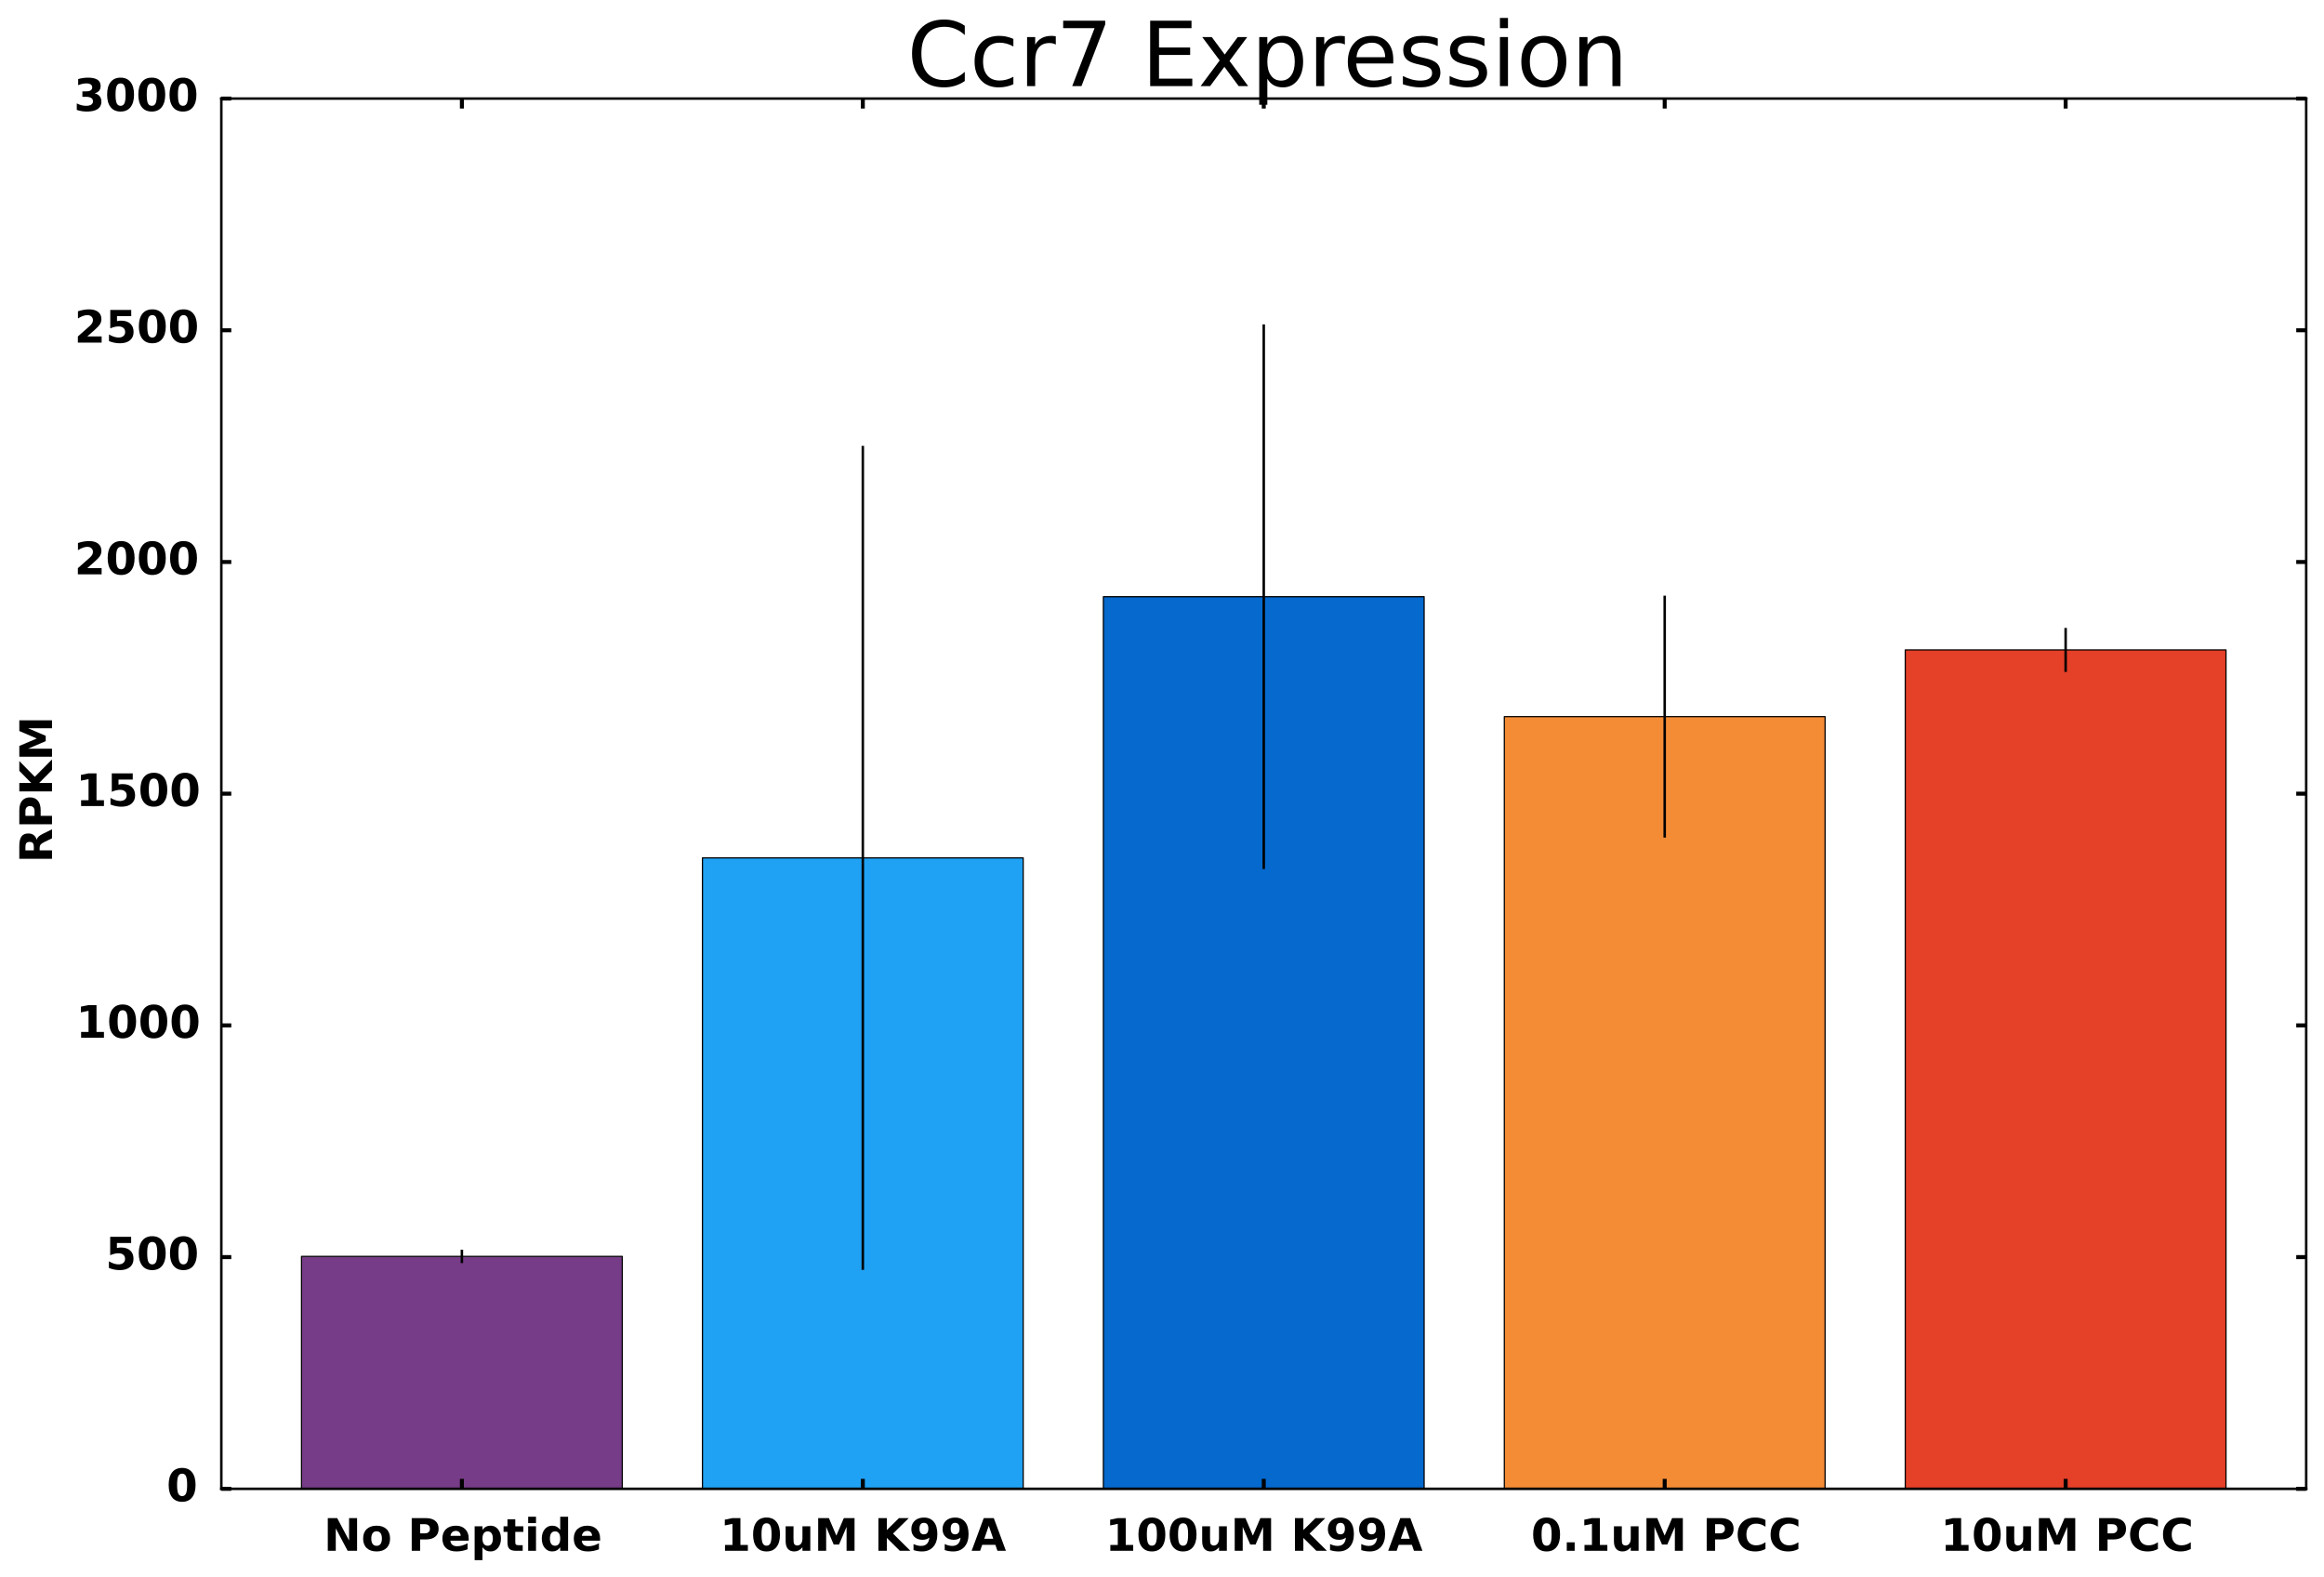 <?xml version="1.0" encoding="utf-8" standalone="no"?>
<!DOCTYPE svg PUBLIC "-//W3C//DTD SVG 1.1//EN"
  "http://www.w3.org/Graphics/SVG/1.1/DTD/svg11.dtd">
<!-- Created with matplotlib (http://matplotlib.org/) -->
<svg height="633pt" version="1.1" viewBox="0 0 933 633" width="933pt" xmlns="http://www.w3.org/2000/svg" xmlns:xlink="http://www.w3.org/1999/xlink">
 <defs>
  <style type="text/css">
*{stroke-linecap:butt;stroke-linejoin:round;}
  </style>
 </defs>
 <g id="figure_1">
  <g id="patch_1">
   <path d="
M0 633.375
L933.053 633.375
L933.053 -1.13687e-13
L0 -1.13687e-13
z
" style="fill:#ffffff;"/>
  </g>
  <g id="axes_1">
   <g id="patch_2">
    <path d="
M88.853 597.554
L925.852 597.554
L925.852 39.554
L88.853 39.554
z
" style="fill:#ffffff;"/>
   </g>
   <g id="patch_3">
    <path clip-path="url(#p09d5c13479)" d="
M121.045 597.554
L249.814 597.554
L249.814 504.259
L121.045 504.259
z
" style="fill:#763c87;stroke:#000000;stroke-linejoin:miter;stroke-width:0.48;"/>
   </g>
   <g id="patch_4">
    <path clip-path="url(#p09d5c13479)" d="
M282.006 597.554
L410.776 597.554
L410.776 344.314
L282.006 344.314
z
" style="fill:#1fa2f4;stroke:#000000;stroke-linejoin:miter;stroke-width:0.48;"/>
   </g>
   <g id="patch_5">
    <path clip-path="url(#p09d5c13479)" d="
M442.968 597.554
L571.737 597.554
L571.737 239.491
L442.968 239.491
z
" style="fill:#0569ce;stroke:#000000;stroke-linejoin:miter;stroke-width:0.48;"/>
   </g>
   <g id="patch_6">
    <path clip-path="url(#p09d5c13479)" d="
M603.929 597.554
L732.699 597.554
L732.699 287.626
L603.929 287.626
z
" style="fill:#f48c36;stroke:#000000;stroke-linejoin:miter;stroke-width:0.48;"/>
   </g>
   <g id="patch_7">
    <path clip-path="url(#p09d5c13479)" d="
M764.891 597.554
L893.66 597.554
L893.66 260.854
L764.891 260.854
z
" style="fill:#e54028;stroke:#000000;stroke-linejoin:miter;stroke-width:0.48;"/>
   </g>
   <g id="LineCollection_1">
    <path clip-path="url(#p09d5c13479)" d="
M185.429 506.944
L185.429 501.573" style="fill:none;stroke:#000000;"/>
    <path clip-path="url(#p09d5c13479)" d="
M346.391 509.663
L346.391 178.964" style="fill:none;stroke:#000000;"/>
    <path clip-path="url(#p09d5c13479)" d="
M507.353 348.794
L507.353 130.189" style="fill:none;stroke:#000000;"/>
    <path clip-path="url(#p09d5c13479)" d="
M668.314 336.19
L668.314 239.063" style="fill:none;stroke:#000000;"/>
    <path clip-path="url(#p09d5c13479)" d="
M829.276 269.678
L829.276 252.03" style="fill:none;stroke:#000000;"/>
   </g>
   <g id="line2d_1">
    <defs>
     <path d="
M3 1.83697e-16
L-3 -1.83697e-16" id="mf6afe704e8"/>
    </defs>
    <g clip-path="url(#p09d5c13479)">
     <use x="185.429" xlink:href="#mf6afe704e8" y="506.944"/>
     <use x="346.391" xlink:href="#mf6afe704e8" y="509.663"/>
     <use x="507.353" xlink:href="#mf6afe704e8" y="348.794"/>
     <use x="668.314" xlink:href="#mf6afe704e8" y="336.19"/>
     <use x="829.276" xlink:href="#mf6afe704e8" y="269.678"/>
    </g>
   </g>
   <g id="line2d_2">
    <g clip-path="url(#p09d5c13479)">
     <use x="185.429" xlink:href="#mf6afe704e8" y="501.573"/>
     <use x="346.391" xlink:href="#mf6afe704e8" y="178.964"/>
     <use x="507.353" xlink:href="#mf6afe704e8" y="130.189"/>
     <use x="668.314" xlink:href="#mf6afe704e8" y="239.063"/>
     <use x="829.276" xlink:href="#mf6afe704e8" y="252.03"/>
    </g>
   </g>
   <g id="line2d_3">
    <path clip-path="url(#p09d5c13479)" d="
M185.429 504.259
L346.391 344.314
L507.353 239.491
L668.314 287.626
L829.276 260.854" style="fill:none;"/>
   </g>
   <g id="patch_8">
    <path d="
M88.853 39.554
L925.852 39.554" style="fill:none;stroke:#000000;stroke-linecap:square;stroke-linejoin:miter;"/>
   </g>
   <g id="patch_9">
    <path d="
M88.853 597.554
L88.853 39.554" style="fill:none;stroke:#000000;stroke-linecap:square;stroke-linejoin:miter;"/>
   </g>
   <g id="patch_10">
    <path d="
M925.852 597.554
L925.852 39.554" style="fill:none;stroke:#000000;stroke-linecap:square;stroke-linejoin:miter;"/>
   </g>
   <g id="patch_11">
    <path d="
M88.853 597.554
L925.852 597.554" style="fill:none;stroke:#000000;stroke-linecap:square;stroke-linejoin:miter;"/>
   </g>
   <g id="matplotlib.axis_1">
    <g id="xtick_1">
     <g id="line2d_4">
      <defs>
       <path d="
M0 0
L0 -4" id="md018de7690" style="stroke:#000000;stroke-width:1.6;"/>
      </defs>
      <g>
       <use style="stroke:#000000;stroke-width:1.6;" x="185.429" xlink:href="#md018de7690" y="597.554"/>
      </g>
     </g>
     <g id="line2d_5">
      <defs>
       <path d="
M0 0
L0 4" id="mb6e9f458a9" style="stroke:#000000;stroke-width:1.6;"/>
      </defs>
      <g>
       <use style="stroke:#000000;stroke-width:1.6;" x="185.429" xlink:href="#mb6e9f458a9" y="39.554"/>
      </g>
     </g>
     <g id="text_1">
      <!-- No Peptide -->
      <defs>
       <path d="
M27.484 70.219
L27.484 54.688
L45.516 54.688
L45.516 42.188
L27.484 42.188
L27.484 19
Q27.484 15.188 29 13.844
Q30.516 12.5 35.016 12.5
L44 12.5
L44 0
L29 0
Q18.656 0 14.328 4.312
Q10.016 8.641 10.016 19
L10.016 42.188
L1.312 42.188
L1.312 54.688
L10.016 54.688
L10.016 70.219
z
" id="BitstreamVeraSans-Bold-74"/>
       <path id="BitstreamVeraSans-Bold-20"/>
       <path d="
M25.875 7.906
L25.875 -20.797
L8.406 -20.797
L8.406 54.688
L25.875 54.688
L25.875 46.688
Q29.5 51.469 33.891 53.734
Q38.281 56 44 56
Q54.109 56 60.594 47.969
Q67.094 39.938 67.094 27.297
Q67.094 14.656 60.594 6.609
Q54.109 -1.422 44 -1.422
Q38.281 -1.422 33.891 0.844
Q29.5 3.125 25.875 7.906
M37.5 43.312
Q31.891 43.312 28.875 39.188
Q25.875 35.062 25.875 27.297
Q25.875 19.531 28.875 15.406
Q31.891 11.281 37.5 11.281
Q43.109 11.281 46.062 15.375
Q49.031 19.484 49.031 27.297
Q49.031 35.109 46.062 39.203
Q43.109 43.312 37.5 43.312" id="BitstreamVeraSans-Bold-70"/>
       <path d="
M9.188 72.906
L40.375 72.906
Q54.297 72.906 61.734 66.719
Q69.188 60.547 69.188 49.125
Q69.188 37.641 61.734 31.469
Q54.297 25.297 40.375 25.297
L27.984 25.297
L27.984 0
L9.188 0
z

M27.984 59.281
L27.984 38.922
L38.375 38.922
Q43.844 38.922 46.828 41.578
Q49.812 44.234 49.812 49.125
Q49.812 54 46.828 56.641
Q43.844 59.281 38.375 59.281
z
" id="BitstreamVeraSans-Bold-50"/>
       <path d="
M62.984 27.484
L62.984 22.516
L22.125 22.516
Q22.75 16.359 26.562 13.281
Q30.375 10.203 37.203 10.203
Q42.719 10.203 48.5 11.844
Q54.297 13.484 60.406 16.797
L60.406 3.328
Q54.203 0.984 48 -0.219
Q41.797 -1.422 35.594 -1.422
Q20.75 -1.422 12.516 6.125
Q4.297 13.672 4.297 27.297
Q4.297 40.672 12.375 48.328
Q20.453 56 34.625 56
Q47.516 56 55.25 48.234
Q62.984 40.484 62.984 27.484
M45.016 33.297
Q45.016 38.281 42.109 41.328
Q39.203 44.391 34.516 44.391
Q29.438 44.391 26.266 41.531
Q23.094 38.672 22.312 33.297
z
" id="BitstreamVeraSans-Bold-65"/>
       <path d="
M45.609 46.688
L45.609 75.984
L63.188 75.984
L63.188 0
L45.609 0
L45.609 7.906
Q42 3.078 37.641 0.828
Q33.297 -1.422 27.594 -1.422
Q17.484 -1.422 10.984 6.609
Q4.5 14.656 4.5 27.297
Q4.5 39.938 10.984 47.969
Q17.484 56 27.594 56
Q33.25 56 37.625 53.734
Q42 51.469 45.609 46.688
M34.078 11.281
Q39.703 11.281 42.656 15.375
Q45.609 19.484 45.609 27.297
Q45.609 35.109 42.656 39.203
Q39.703 43.312 34.078 43.312
Q28.516 43.312 25.562 39.203
Q22.609 35.109 22.609 27.297
Q22.609 19.484 25.562 15.375
Q28.516 11.281 34.078 11.281" id="BitstreamVeraSans-Bold-64"/>
       <path d="
M8.406 54.688
L25.875 54.688
L25.875 0
L8.406 0
z

M8.406 75.984
L25.875 75.984
L25.875 61.719
L8.406 61.719
z
" id="BitstreamVeraSans-Bold-69"/>
       <path d="
M9.188 72.906
L30.172 72.906
L56.688 22.906
L56.688 72.906
L74.516 72.906
L74.516 0
L53.516 0
L27 50
L27 0
L9.188 0
z
" id="BitstreamVeraSans-Bold-4e"/>
       <path d="
M34.422 43.5
Q28.609 43.5 25.562 39.328
Q22.516 35.156 22.516 27.297
Q22.516 19.438 25.562 15.25
Q28.609 11.078 34.422 11.078
Q40.141 11.078 43.156 15.25
Q46.188 19.438 46.188 27.297
Q46.188 35.156 43.156 39.328
Q40.141 43.5 34.422 43.5
M34.422 56
Q48.531 56 56.469 48.375
Q64.406 40.766 64.406 27.297
Q64.406 13.812 56.469 6.188
Q48.531 -1.422 34.422 -1.422
Q20.266 -1.422 12.281 6.188
Q4.297 13.812 4.297 27.297
Q4.297 40.766 12.281 48.375
Q20.266 56 34.422 56" id="BitstreamVeraSans-Bold-6f"/>
      </defs>
      <g transform="translate(129.94 622.432)scale(0.18 -0.18)">
       <use xlink:href="#BitstreamVeraSans-Bold-4e"/>
       <use x="83.691" xlink:href="#BitstreamVeraSans-Bold-6f"/>
       <use x="152.393" xlink:href="#BitstreamVeraSans-Bold-20"/>
       <use x="187.207" xlink:href="#BitstreamVeraSans-Bold-50"/>
       <use x="260.498" xlink:href="#BitstreamVeraSans-Bold-65"/>
       <use x="328.32" xlink:href="#BitstreamVeraSans-Bold-70"/>
       <use x="399.902" xlink:href="#BitstreamVeraSans-Bold-74"/>
       <use x="447.705" xlink:href="#BitstreamVeraSans-Bold-69"/>
       <use x="481.982" xlink:href="#BitstreamVeraSans-Bold-64"/>
       <use x="553.564" xlink:href="#BitstreamVeraSans-Bold-65"/>
      </g>
     </g>
    </g>
    <g id="xtick_2">
     <g id="line2d_6">
      <g>
       <use style="stroke:#000000;stroke-width:1.6;" x="346.391" xlink:href="#md018de7690" y="597.554"/>
      </g>
     </g>
     <g id="line2d_7">
      <g>
       <use style="stroke:#000000;stroke-width:1.6;" x="346.391" xlink:href="#mb6e9f458a9" y="39.554"/>
      </g>
     </g>
     <g id="text_2">
      <!-- 10uM K99A -->
      <defs>
       <path d="
M9.188 72.906
L33.109 72.906
L49.703 33.891
L66.406 72.906
L90.281 72.906
L90.281 0
L72.516 0
L72.516 53.328
L55.719 14.016
L43.797 14.016
L27 53.328
L27 0
L9.188 0
z
" id="BitstreamVeraSans-Bold-4d"/>
       <path d="
M53.422 13.281
L24.031 13.281
L19.391 0
L0.484 0
L27.484 72.906
L49.906 72.906
L76.906 0
L58.016 0
z

M28.719 26.812
L48.688 26.812
L38.719 55.812
z
" id="BitstreamVeraSans-Bold-41"/>
       <path d="
M46 36.531
Q46 50.203 43.438 55.781
Q40.875 61.375 34.812 61.375
Q28.766 61.375 26.172 55.781
Q23.578 50.203 23.578 36.531
Q23.578 22.703 26.172 17.031
Q28.766 11.375 34.812 11.375
Q40.828 11.375 43.406 17.031
Q46 22.703 46 36.531
M64.797 36.375
Q64.797 18.266 56.984 8.422
Q49.172 -1.422 34.812 -1.422
Q20.406 -1.422 12.594 8.422
Q4.781 18.266 4.781 36.375
Q4.781 54.547 12.594 64.375
Q20.406 74.219 34.812 74.219
Q49.172 74.219 56.984 64.375
Q64.797 54.547 64.797 36.375" id="BitstreamVeraSans-Bold-30"/>
       <path d="
M7.812 21.297
L7.812 54.688
L25.391 54.688
L25.391 49.219
Q25.391 44.781 25.344 38.062
Q25.297 31.344 25.297 29.109
Q25.297 22.516 25.641 19.609
Q25.984 16.703 26.812 15.375
Q27.875 13.672 29.609 12.734
Q31.344 11.812 33.594 11.812
Q39.062 11.812 42.188 16.016
Q45.312 20.219 45.312 27.688
L45.312 54.688
L62.797 54.688
L62.797 0
L45.312 0
L45.312 7.906
Q41.359 3.125 36.938 0.844
Q32.516 -1.422 27.203 -1.422
Q17.719 -1.422 12.766 4.391
Q7.812 10.203 7.812 21.297" id="BitstreamVeraSans-Bold-75"/>
       <path d="
M9.188 72.906
L27.984 72.906
L27.984 46.297
L55.078 72.906
L76.906 72.906
L41.797 38.375
L80.516 0
L56.984 0
L27.984 28.719
L27.984 0
L9.188 0
z
" id="BitstreamVeraSans-Bold-4b"/>
       <path d="
M11.719 12.984
L28.328 12.984
L28.328 60.109
L11.281 56.594
L11.281 69.391
L28.219 72.906
L46.094 72.906
L46.094 12.984
L62.703 12.984
L62.703 0
L11.719 0
z
" id="BitstreamVeraSans-Bold-31"/>
       <path d="
M10.016 1.609
L10.016 15.094
Q14.5 12.984 18.594 11.938
Q22.703 10.891 26.703 10.891
Q35.109 10.891 39.797 15.547
Q44.484 20.219 45.312 29.391
Q42 26.953 38.234 25.734
Q34.469 24.516 30.078 24.516
Q18.891 24.516 12.031 31.031
Q5.172 37.547 5.172 48.188
Q5.172 59.969 12.812 67.047
Q20.453 74.125 33.297 74.125
Q47.562 74.125 55.375 64.5
Q63.188 54.891 63.188 37.312
Q63.188 19.234 54.047 8.906
Q44.922 -1.422 29 -1.422
Q23.875 -1.422 19.188 -0.656
Q14.5 0.094 10.016 1.609
M33.203 36.719
Q38.141 36.719 40.625 39.906
Q43.109 43.109 43.109 49.516
Q43.109 55.859 40.625 59.078
Q38.141 62.312 33.203 62.312
Q28.266 62.312 25.781 59.078
Q23.297 55.859 23.297 49.516
Q23.297 43.109 25.781 39.906
Q28.266 36.719 33.203 36.719" id="BitstreamVeraSans-Bold-39"/>
      </defs>
      <g transform="translate(288.951 622.432)scale(0.18 -0.18)">
       <use xlink:href="#BitstreamVeraSans-Bold-31"/>
       <use x="69.58" xlink:href="#BitstreamVeraSans-Bold-30"/>
       <use x="139.16" xlink:href="#BitstreamVeraSans-Bold-75"/>
       <use x="210.352" xlink:href="#BitstreamVeraSans-Bold-4d"/>
       <use x="309.863" xlink:href="#BitstreamVeraSans-Bold-20"/>
       <use x="344.678" xlink:href="#BitstreamVeraSans-Bold-4b"/>
       <use x="422.168" xlink:href="#BitstreamVeraSans-Bold-39"/>
       <use x="491.748" xlink:href="#BitstreamVeraSans-Bold-39"/>
       <use x="561.328" xlink:href="#BitstreamVeraSans-Bold-41"/>
      </g>
     </g>
    </g>
    <g id="xtick_3">
     <g id="line2d_8">
      <g>
       <use style="stroke:#000000;stroke-width:1.6;" x="507.353" xlink:href="#md018de7690" y="597.554"/>
      </g>
     </g>
     <g id="line2d_9">
      <g>
       <use style="stroke:#000000;stroke-width:1.6;" x="507.353" xlink:href="#mb6e9f458a9" y="39.554"/>
      </g>
     </g>
     <g id="text_3">
      <!-- 100uM K99A -->
      <g transform="translate(443.651 622.432)scale(0.18 -0.18)">
       <use xlink:href="#BitstreamVeraSans-Bold-31"/>
       <use x="69.58" xlink:href="#BitstreamVeraSans-Bold-30"/>
       <use x="139.16" xlink:href="#BitstreamVeraSans-Bold-30"/>
       <use x="208.74" xlink:href="#BitstreamVeraSans-Bold-75"/>
       <use x="279.932" xlink:href="#BitstreamVeraSans-Bold-4d"/>
       <use x="379.443" xlink:href="#BitstreamVeraSans-Bold-20"/>
       <use x="414.258" xlink:href="#BitstreamVeraSans-Bold-4b"/>
       <use x="491.748" xlink:href="#BitstreamVeraSans-Bold-39"/>
       <use x="561.328" xlink:href="#BitstreamVeraSans-Bold-39"/>
       <use x="630.908" xlink:href="#BitstreamVeraSans-Bold-41"/>
      </g>
     </g>
    </g>
    <g id="xtick_4">
     <g id="line2d_10">
      <g>
       <use style="stroke:#000000;stroke-width:1.6;" x="668.314" xlink:href="#md018de7690" y="597.554"/>
      </g>
     </g>
     <g id="line2d_11">
      <g>
       <use style="stroke:#000000;stroke-width:1.6;" x="668.314" xlink:href="#mb6e9f458a9" y="39.554"/>
      </g>
     </g>
     <g id="text_4">
      <!-- 0.1uM PCC -->
      <defs>
       <path d="
M67 4
Q61.812 1.312 56.203 -0.047
Q50.594 -1.422 44.484 -1.422
Q26.266 -1.422 15.625 8.766
Q4.984 18.953 4.984 36.375
Q4.984 53.859 15.625 64.031
Q26.266 74.219 44.484 74.219
Q50.594 74.219 56.203 72.844
Q61.812 71.484 67 68.797
L67 53.719
Q61.766 57.281 56.688 58.938
Q51.609 60.594 46 60.594
Q35.938 60.594 30.172 54.141
Q24.422 47.703 24.422 36.375
Q24.422 25.094 30.172 18.641
Q35.938 12.203 46 12.203
Q51.609 12.203 56.688 13.859
Q61.766 15.531 67 19.094
z
" id="BitstreamVeraSans-Bold-43"/>
       <path d="
M10.203 18.891
L27.781 18.891
L27.781 0
L10.203 0
z
" id="BitstreamVeraSans-Bold-2e"/>
      </defs>
      <g transform="translate(614.643 622.432)scale(0.18 -0.18)">
       <use xlink:href="#BitstreamVeraSans-Bold-30"/>
       <use x="69.58" xlink:href="#BitstreamVeraSans-Bold-2e"/>
       <use x="107.568" xlink:href="#BitstreamVeraSans-Bold-31"/>
       <use x="177.148" xlink:href="#BitstreamVeraSans-Bold-75"/>
       <use x="248.34" xlink:href="#BitstreamVeraSans-Bold-4d"/>
       <use x="347.852" xlink:href="#BitstreamVeraSans-Bold-20"/>
       <use x="382.666" xlink:href="#BitstreamVeraSans-Bold-50"/>
       <use x="455.957" xlink:href="#BitstreamVeraSans-Bold-43"/>
       <use x="529.346" xlink:href="#BitstreamVeraSans-Bold-43"/>
      </g>
     </g>
    </g>
    <g id="xtick_5">
     <g id="line2d_12">
      <g>
       <use style="stroke:#000000;stroke-width:1.6;" x="829.276" xlink:href="#md018de7690" y="597.554"/>
      </g>
     </g>
     <g id="line2d_13">
      <g>
       <use style="stroke:#000000;stroke-width:1.6;" x="829.276" xlink:href="#mb6e9f458a9" y="39.554"/>
      </g>
     </g>
     <g id="text_5">
      <!-- 10uM PCC -->
      <g transform="translate(779.023 622.432)scale(0.18 -0.18)">
       <use xlink:href="#BitstreamVeraSans-Bold-31"/>
       <use x="69.58" xlink:href="#BitstreamVeraSans-Bold-30"/>
       <use x="139.16" xlink:href="#BitstreamVeraSans-Bold-75"/>
       <use x="210.352" xlink:href="#BitstreamVeraSans-Bold-4d"/>
       <use x="309.863" xlink:href="#BitstreamVeraSans-Bold-20"/>
       <use x="344.678" xlink:href="#BitstreamVeraSans-Bold-50"/>
       <use x="417.969" xlink:href="#BitstreamVeraSans-Bold-43"/>
       <use x="491.357" xlink:href="#BitstreamVeraSans-Bold-43"/>
      </g>
     </g>
    </g>
   </g>
   <g id="matplotlib.axis_2">
    <g id="ytick_1">
     <g id="line2d_14">
      <defs>
       <path d="
M0 0
L4 0" id="med74821ad8" style="stroke:#000000;stroke-width:1.6;"/>
      </defs>
      <g>
       <use style="stroke:#000000;stroke-width:1.6;" x="88.853" xlink:href="#med74821ad8" y="597.554"/>
      </g>
     </g>
     <g id="line2d_15">
      <defs>
       <path d="
M0 0
L-4 0" id="mc83d8c5c1e" style="stroke:#000000;stroke-width:1.6;"/>
      </defs>
      <g>
       <use style="stroke:#000000;stroke-width:1.6;" x="925.852" xlink:href="#mc83d8c5c1e" y="597.554"/>
      </g>
     </g>
     <g id="text_6">
      <!-- 0 -->
      <g transform="translate(66.85 602.521)scale(0.18 -0.18)">
       <use xlink:href="#BitstreamVeraSans-Bold-30"/>
      </g>
     </g>
    </g>
    <g id="ytick_2">
     <g id="line2d_16">
      <g>
       <use style="stroke:#000000;stroke-width:1.6;" x="88.853" xlink:href="#med74821ad8" y="504.554"/>
      </g>
     </g>
     <g id="line2d_17">
      <g>
       <use style="stroke:#000000;stroke-width:1.6;" x="925.852" xlink:href="#mc83d8c5c1e" y="504.554"/>
      </g>
     </g>
     <g id="text_7">
      <!-- 500 -->
      <defs>
       <path d="
M10.594 72.906
L57.328 72.906
L57.328 59.078
L25.594 59.078
L25.594 47.797
Q27.734 48.391 29.906 48.703
Q32.078 49.031 34.422 49.031
Q47.75 49.031 55.172 42.359
Q62.594 35.688 62.594 23.781
Q62.594 11.969 54.516 5.266
Q46.438 -1.422 32.078 -1.422
Q25.875 -1.422 19.797 -0.219
Q13.719 0.984 7.719 3.422
L7.719 18.219
Q13.672 14.797 19.016 13.078
Q24.359 11.375 29.109 11.375
Q35.938 11.375 39.859 14.719
Q43.797 18.062 43.797 23.781
Q43.797 29.547 39.859 32.859
Q35.938 36.188 29.109 36.188
Q25.047 36.188 20.453 35.125
Q15.875 34.078 10.594 31.891
z
" id="BitstreamVeraSans-Bold-35"/>
      </defs>
      <g transform="translate(42.33 509.521)scale(0.18 -0.18)">
       <use xlink:href="#BitstreamVeraSans-Bold-35"/>
       <use x="69.58" xlink:href="#BitstreamVeraSans-Bold-30"/>
       <use x="139.16" xlink:href="#BitstreamVeraSans-Bold-30"/>
      </g>
     </g>
    </g>
    <g id="ytick_3">
     <g id="line2d_18">
      <g>
       <use style="stroke:#000000;stroke-width:1.6;" x="88.853" xlink:href="#med74821ad8" y="411.554"/>
      </g>
     </g>
     <g id="line2d_19">
      <g>
       <use style="stroke:#000000;stroke-width:1.6;" x="925.852" xlink:href="#mc83d8c5c1e" y="411.554"/>
      </g>
     </g>
     <g id="text_8">
      <!-- 1000 -->
      <g transform="translate(30.448 416.521)scale(0.18 -0.18)">
       <use xlink:href="#BitstreamVeraSans-Bold-31"/>
       <use x="69.58" xlink:href="#BitstreamVeraSans-Bold-30"/>
       <use x="139.16" xlink:href="#BitstreamVeraSans-Bold-30"/>
       <use x="208.74" xlink:href="#BitstreamVeraSans-Bold-30"/>
      </g>
     </g>
    </g>
    <g id="ytick_4">
     <g id="line2d_20">
      <g>
       <use style="stroke:#000000;stroke-width:1.6;" x="88.853" xlink:href="#med74821ad8" y="318.554"/>
      </g>
     </g>
     <g id="line2d_21">
      <g>
       <use style="stroke:#000000;stroke-width:1.6;" x="925.852" xlink:href="#mc83d8c5c1e" y="318.554"/>
      </g>
     </g>
     <g id="text_9">
      <!-- 1500 -->
      <g transform="translate(30.448 323.521)scale(0.18 -0.18)">
       <use xlink:href="#BitstreamVeraSans-Bold-31"/>
       <use x="69.58" xlink:href="#BitstreamVeraSans-Bold-35"/>
       <use x="139.16" xlink:href="#BitstreamVeraSans-Bold-30"/>
       <use x="208.74" xlink:href="#BitstreamVeraSans-Bold-30"/>
      </g>
     </g>
    </g>
    <g id="ytick_5">
     <g id="line2d_22">
      <g>
       <use style="stroke:#000000;stroke-width:1.6;" x="88.853" xlink:href="#med74821ad8" y="225.554"/>
      </g>
     </g>
     <g id="line2d_23">
      <g>
       <use style="stroke:#000000;stroke-width:1.6;" x="925.852" xlink:href="#mc83d8c5c1e" y="225.554"/>
      </g>
     </g>
     <g id="text_10">
      <!-- 2000 -->
      <defs>
       <path d="
M28.812 13.812
L60.891 13.812
L60.891 0
L7.906 0
L7.906 13.812
L34.516 37.312
Q38.094 40.531 39.797 43.609
Q41.5 46.688 41.5 50
Q41.5 55.125 38.062 58.25
Q34.625 61.375 28.906 61.375
Q24.516 61.375 19.281 59.5
Q14.062 57.625 8.109 53.906
L8.109 69.922
Q14.453 72.016 20.656 73.109
Q26.859 74.219 32.812 74.219
Q45.906 74.219 53.156 68.453
Q60.406 62.703 60.406 52.391
Q60.406 46.438 57.328 41.281
Q54.25 36.141 44.391 27.484
z
" id="BitstreamVeraSans-Bold-32"/>
      </defs>
      <g transform="translate(29.84 230.521)scale(0.18 -0.18)">
       <use xlink:href="#BitstreamVeraSans-Bold-32"/>
       <use x="69.58" xlink:href="#BitstreamVeraSans-Bold-30"/>
       <use x="139.16" xlink:href="#BitstreamVeraSans-Bold-30"/>
       <use x="208.74" xlink:href="#BitstreamVeraSans-Bold-30"/>
      </g>
     </g>
    </g>
    <g id="ytick_6">
     <g id="line2d_24">
      <g>
       <use style="stroke:#000000;stroke-width:1.6;" x="88.853" xlink:href="#med74821ad8" y="132.554"/>
      </g>
     </g>
     <g id="line2d_25">
      <g>
       <use style="stroke:#000000;stroke-width:1.6;" x="925.852" xlink:href="#mc83d8c5c1e" y="132.554"/>
      </g>
     </g>
     <g id="text_11">
      <!-- 2500 -->
      <g transform="translate(29.84 137.521)scale(0.18 -0.18)">
       <use xlink:href="#BitstreamVeraSans-Bold-32"/>
       <use x="69.58" xlink:href="#BitstreamVeraSans-Bold-35"/>
       <use x="139.16" xlink:href="#BitstreamVeraSans-Bold-30"/>
       <use x="208.74" xlink:href="#BitstreamVeraSans-Bold-30"/>
      </g>
     </g>
    </g>
    <g id="ytick_7">
     <g id="line2d_26">
      <g>
       <use style="stroke:#000000;stroke-width:1.6;" x="88.853" xlink:href="#med74821ad8" y="39.554"/>
      </g>
     </g>
     <g id="line2d_27">
      <g>
       <use style="stroke:#000000;stroke-width:1.6;" x="925.852" xlink:href="#mc83d8c5c1e" y="39.554"/>
      </g>
     </g>
     <g id="text_12">
      <!-- 3000 -->
      <defs>
       <path d="
M46.578 39.312
Q53.953 37.406 57.781 32.688
Q61.625 27.984 61.625 20.703
Q61.625 9.859 53.312 4.219
Q45.016 -1.422 29.109 -1.422
Q23.484 -1.422 17.844 -0.516
Q12.203 0.391 6.688 2.203
L6.688 16.703
Q11.969 14.062 17.156 12.719
Q22.359 11.375 27.391 11.375
Q34.859 11.375 38.844 13.953
Q42.828 16.547 42.828 21.391
Q42.828 26.375 38.75 28.938
Q34.672 31.5 26.703 31.5
L19.188 31.5
L19.188 43.609
L27.094 43.609
Q34.188 43.609 37.641 45.828
Q41.109 48.047 41.109 52.594
Q41.109 56.781 37.734 59.078
Q34.375 61.375 28.219 61.375
Q23.688 61.375 19.047 60.344
Q14.406 59.328 9.812 57.328
L9.812 71.094
Q15.375 72.656 20.844 73.438
Q26.312 74.219 31.594 74.219
Q45.797 74.219 52.844 69.547
Q59.906 64.891 59.906 55.516
Q59.906 49.125 56.531 45.047
Q53.172 40.969 46.578 39.312" id="BitstreamVeraSans-Bold-33"/>
      </defs>
      <g transform="translate(29.621 44.521)scale(0.18 -0.18)">
       <use xlink:href="#BitstreamVeraSans-Bold-33"/>
       <use x="69.58" xlink:href="#BitstreamVeraSans-Bold-30"/>
       <use x="139.16" xlink:href="#BitstreamVeraSans-Bold-30"/>
       <use x="208.74" xlink:href="#BitstreamVeraSans-Bold-30"/>
      </g>
     </g>
    </g>
    <g id="text_13">
     <!-- RPKM -->
     <defs>
      <path d="
M35.891 40.578
Q41.797 40.578 44.359 42.766
Q46.922 44.969 46.922 50
Q46.922 54.984 44.359 57.125
Q41.797 59.281 35.891 59.281
L27.984 59.281
L27.984 40.578
z

M27.984 27.594
L27.984 0
L9.188 0
L9.188 72.906
L37.891 72.906
Q52.297 72.906 59 68.062
Q65.719 63.234 65.719 52.781
Q65.719 45.562 62.219 40.922
Q58.734 36.281 51.703 34.078
Q55.562 33.203 58.609 30.094
Q61.672 27 64.797 20.703
L75 0
L54.984 0
L46.094 18.109
Q43.406 23.578 40.641 25.578
Q37.891 27.594 33.297 27.594
z
" id="BitstreamVeraSans-Bold-52"/>
     </defs>
     <g transform="translate(20.877 346.353)rotate(-90.0)scale(0.18 -0.18)">
      <use xlink:href="#BitstreamVeraSans-Bold-52"/>
      <use x="77.002" xlink:href="#BitstreamVeraSans-Bold-50"/>
      <use x="150.293" xlink:href="#BitstreamVeraSans-Bold-4b"/>
      <use x="227.783" xlink:href="#BitstreamVeraSans-Bold-4d"/>
     </g>
    </g>
   </g>
   <g id="text_14">
    <!-- Ccr7 Expression -->
    <defs>
     <path d="
M30.609 48.391
Q23.391 48.391 19.188 42.75
Q14.984 37.109 14.984 27.297
Q14.984 17.484 19.156 11.844
Q23.344 6.203 30.609 6.203
Q37.797 6.203 41.984 11.859
Q46.188 17.531 46.188 27.297
Q46.188 37.016 41.984 42.703
Q37.797 48.391 30.609 48.391
M30.609 56
Q42.328 56 49.016 48.375
Q55.719 40.766 55.719 27.297
Q55.719 13.875 49.016 6.219
Q42.328 -1.422 30.609 -1.422
Q18.844 -1.422 12.172 6.219
Q5.516 13.875 5.516 27.297
Q5.516 40.766 12.172 48.375
Q18.844 56 30.609 56" id="BitstreamVeraSans-Roman-6f"/>
     <path d="
M9.422 54.688
L18.406 54.688
L18.406 0
L9.422 0
z

M9.422 75.984
L18.406 75.984
L18.406 64.594
L9.422 64.594
z
" id="BitstreamVeraSans-Roman-69"/>
     <path d="
M41.109 46.297
Q39.594 47.172 37.812 47.578
Q36.031 48 33.891 48
Q26.266 48 22.188 43.047
Q18.109 38.094 18.109 28.812
L18.109 0
L9.078 0
L9.078 54.688
L18.109 54.688
L18.109 46.188
Q20.953 51.172 25.484 53.578
Q30.031 56 36.531 56
Q37.453 56 38.578 55.875
Q39.703 55.766 41.062 55.516
z
" id="BitstreamVeraSans-Roman-72"/>
     <path d="
M56.203 29.594
L56.203 25.203
L14.891 25.203
Q15.484 15.922 20.484 11.062
Q25.484 6.203 34.422 6.203
Q39.594 6.203 44.453 7.469
Q49.312 8.734 54.109 11.281
L54.109 2.781
Q49.266 0.734 44.188 -0.344
Q39.109 -1.422 33.891 -1.422
Q20.797 -1.422 13.156 6.188
Q5.516 13.812 5.516 26.812
Q5.516 40.234 12.766 48.109
Q20.016 56 32.328 56
Q43.359 56 49.781 48.891
Q56.203 41.797 56.203 29.594
M47.219 32.234
Q47.125 39.594 43.094 43.984
Q39.062 48.391 32.422 48.391
Q24.906 48.391 20.391 44.141
Q15.875 39.891 15.188 32.172
z
" id="BitstreamVeraSans-Roman-65"/>
     <path d="
M48.781 52.594
L48.781 44.188
Q44.969 46.297 41.141 47.344
Q37.312 48.391 33.406 48.391
Q24.656 48.391 19.812 42.844
Q14.984 37.312 14.984 27.297
Q14.984 17.281 19.812 11.734
Q24.656 6.203 33.406 6.203
Q37.312 6.203 41.141 7.25
Q44.969 8.297 48.781 10.406
L48.781 2.094
Q45.016 0.344 40.984 -0.531
Q36.969 -1.422 32.422 -1.422
Q20.062 -1.422 12.781 6.344
Q5.516 14.109 5.516 27.297
Q5.516 40.672 12.859 48.328
Q20.219 56 33.016 56
Q37.156 56 41.109 55.141
Q45.062 54.297 48.781 52.594" id="BitstreamVeraSans-Roman-63"/>
     <path d="
M54.891 54.688
L35.109 28.078
L55.906 0
L45.312 0
L29.391 21.484
L13.484 0
L2.875 0
L24.125 28.609
L4.688 54.688
L15.281 54.688
L29.781 35.203
L44.281 54.688
z
" id="BitstreamVeraSans-Roman-78"/>
     <path id="BitstreamVeraSans-Roman-20"/>
     <path d="
M44.281 53.078
L44.281 44.578
Q40.484 46.531 36.375 47.5
Q32.281 48.484 27.875 48.484
Q21.188 48.484 17.844 46.438
Q14.5 44.391 14.5 40.281
Q14.5 37.156 16.891 35.375
Q19.281 33.594 26.516 31.984
L29.594 31.297
Q39.156 29.25 43.188 25.516
Q47.219 21.781 47.219 15.094
Q47.219 7.469 41.188 3.016
Q35.156 -1.422 24.609 -1.422
Q20.219 -1.422 15.453 -0.562
Q10.688 0.297 5.422 2
L5.422 11.281
Q10.406 8.688 15.234 7.391
Q20.062 6.109 24.812 6.109
Q31.156 6.109 34.562 8.281
Q37.984 10.453 37.984 14.406
Q37.984 18.062 35.516 20.016
Q33.062 21.969 24.703 23.781
L21.578 24.516
Q13.234 26.266 9.516 29.906
Q5.812 33.547 5.812 39.891
Q5.812 47.609 11.281 51.797
Q16.75 56 26.812 56
Q31.781 56 36.172 55.266
Q40.578 54.547 44.281 53.078" id="BitstreamVeraSans-Roman-73"/>
     <path d="
M64.406 67.281
L64.406 56.891
Q59.422 61.531 53.781 63.812
Q48.141 66.109 41.797 66.109
Q29.297 66.109 22.656 58.469
Q16.016 50.828 16.016 36.375
Q16.016 21.969 22.656 14.328
Q29.297 6.688 41.797 6.688
Q48.141 6.688 53.781 8.984
Q59.422 11.281 64.406 15.922
L64.406 5.609
Q59.234 2.094 53.438 0.328
Q47.656 -1.422 41.219 -1.422
Q24.656 -1.422 15.125 8.703
Q5.609 18.844 5.609 36.375
Q5.609 53.953 15.125 64.078
Q24.656 74.219 41.219 74.219
Q47.75 74.219 53.531 72.484
Q59.328 70.75 64.406 67.281" id="BitstreamVeraSans-Roman-43"/>
     <path d="
M18.109 8.203
L18.109 -20.797
L9.078 -20.797
L9.078 54.688
L18.109 54.688
L18.109 46.391
Q20.953 51.266 25.266 53.625
Q29.594 56 35.594 56
Q45.562 56 51.781 48.094
Q58.016 40.188 58.016 27.297
Q58.016 14.406 51.781 6.484
Q45.562 -1.422 35.594 -1.422
Q29.594 -1.422 25.266 0.953
Q20.953 3.328 18.109 8.203
M48.688 27.297
Q48.688 37.203 44.609 42.844
Q40.531 48.484 33.406 48.484
Q26.266 48.484 22.188 42.844
Q18.109 37.203 18.109 27.297
Q18.109 17.391 22.188 11.75
Q26.266 6.109 33.406 6.109
Q40.531 6.109 44.609 11.75
Q48.688 17.391 48.688 27.297" id="BitstreamVeraSans-Roman-70"/>
     <path d="
M8.203 72.906
L55.078 72.906
L55.078 68.703
L28.609 0
L18.312 0
L43.219 64.594
L8.203 64.594
z
" id="BitstreamVeraSans-Roman-37"/>
     <path d="
M9.812 72.906
L55.906 72.906
L55.906 64.594
L19.672 64.594
L19.672 43.016
L54.391 43.016
L54.391 34.719
L19.672 34.719
L19.672 8.297
L56.781 8.297
L56.781 0
L9.812 0
z
" id="BitstreamVeraSans-Roman-45"/>
     <path d="
M54.891 33.016
L54.891 0
L45.906 0
L45.906 32.719
Q45.906 40.484 42.875 44.328
Q39.844 48.188 33.797 48.188
Q26.516 48.188 22.312 43.547
Q18.109 38.922 18.109 30.906
L18.109 0
L9.078 0
L9.078 54.688
L18.109 54.688
L18.109 46.188
Q21.344 51.125 25.703 53.562
Q30.078 56 35.797 56
Q45.219 56 50.047 50.172
Q54.891 44.344 54.891 33.016" id="BitstreamVeraSans-Roman-6e"/>
    </defs>
    <g transform="translate(364.14 34.554)scale(0.36 -0.36)">
     <use xlink:href="#BitstreamVeraSans-Roman-43"/>
     <use x="69.824" xlink:href="#BitstreamVeraSans-Roman-63"/>
     <use x="124.805" xlink:href="#BitstreamVeraSans-Roman-72"/>
     <use x="165.918" xlink:href="#BitstreamVeraSans-Roman-37"/>
     <use x="229.541" xlink:href="#BitstreamVeraSans-Roman-20"/>
     <use x="261.328" xlink:href="#BitstreamVeraSans-Roman-45"/>
     <use x="324.512" xlink:href="#BitstreamVeraSans-Roman-78"/>
     <use x="383.691" xlink:href="#BitstreamVeraSans-Roman-70"/>
     <use x="447.168" xlink:href="#BitstreamVeraSans-Roman-72"/>
     <use x="486.031" xlink:href="#BitstreamVeraSans-Roman-65"/>
     <use x="547.555" xlink:href="#BitstreamVeraSans-Roman-73"/>
     <use x="599.654" xlink:href="#BitstreamVeraSans-Roman-73"/>
     <use x="651.754" xlink:href="#BitstreamVeraSans-Roman-69"/>
     <use x="679.537" xlink:href="#BitstreamVeraSans-Roman-6f"/>
     <use x="740.719" xlink:href="#BitstreamVeraSans-Roman-6e"/>
    </g>
   </g>
  </g>
 </g>
 <defs>
  <clipPath id="p09d5c13479">
   <rect height="558.0" width="837.0" x="88.853" y="39.554"/>
  </clipPath>
 </defs>
</svg>
